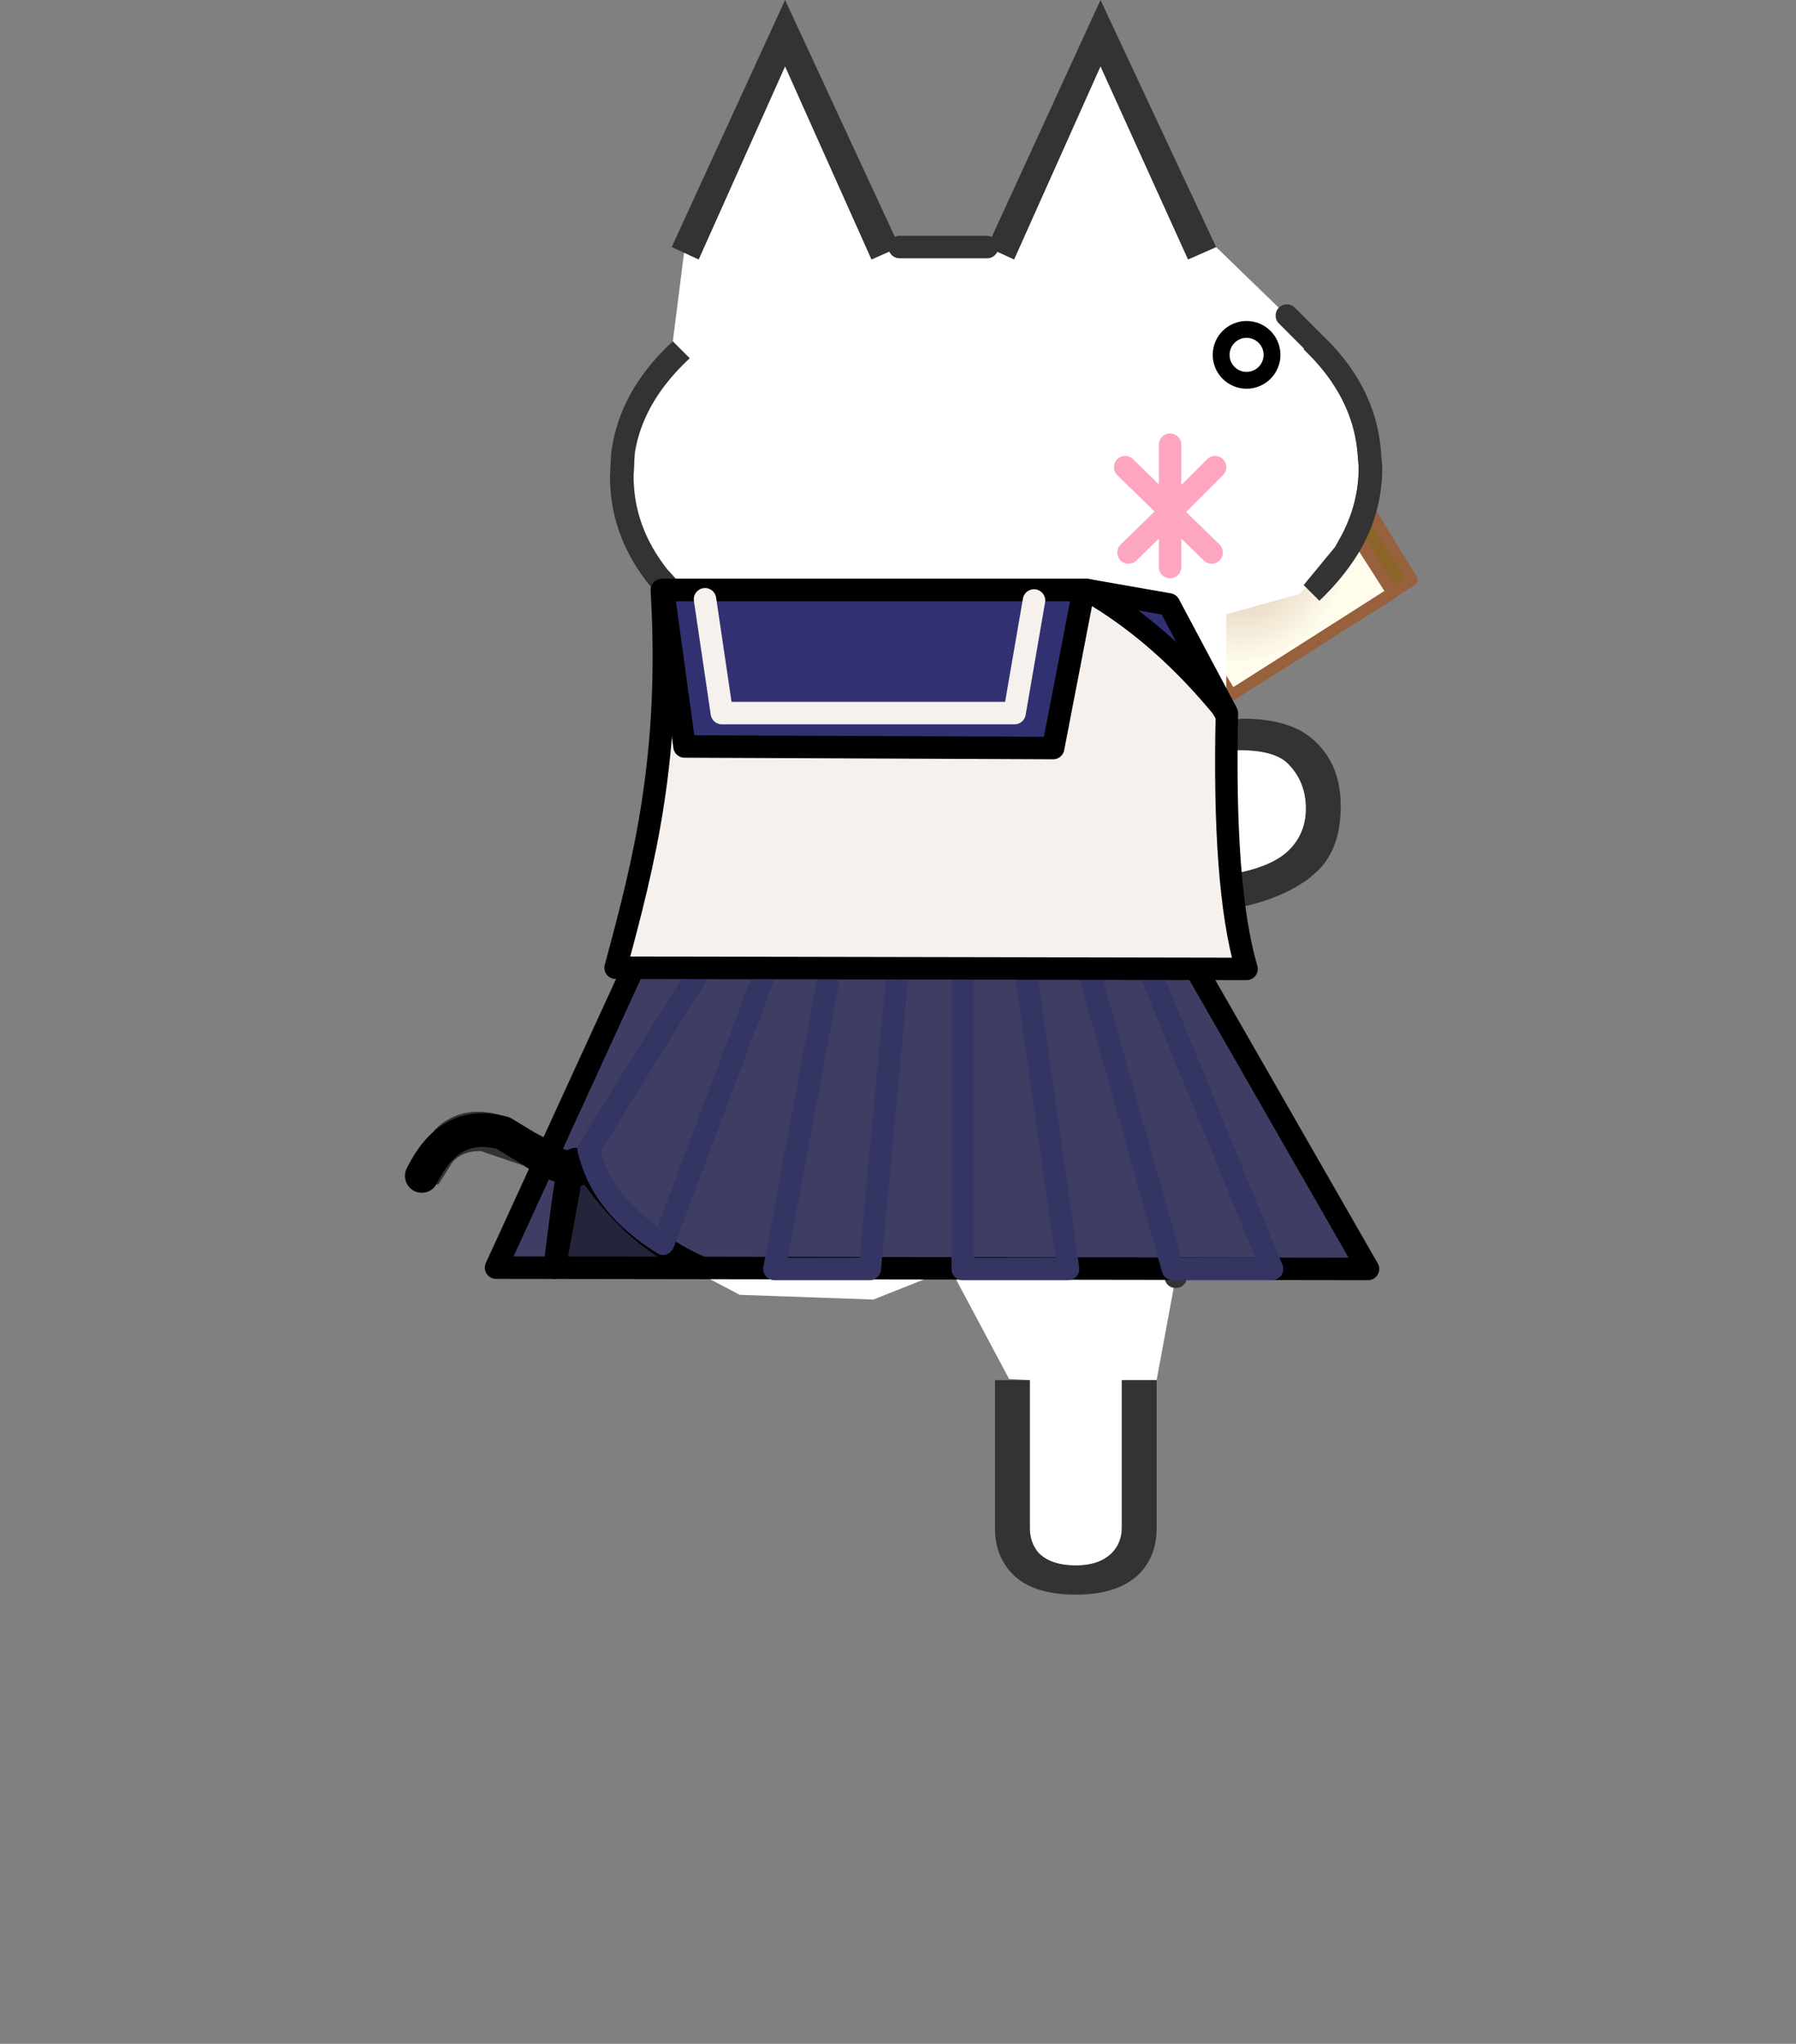 <svg width="160" height="182" xmlns="http://www.w3.org/2000/svg" xml:space="preserve" style="fill-rule:evenodd;clip-rule:evenodd;stroke-linecap:round;stroke-linejoin:round;stroke-miterlimit:1.5"><rect width="100%" height="100%" fill="#808080" stroke="none"/><path d="m114.627 38.124-3.739-.017-10.553 8.518 9.383 15.258 14.333-9.067-9.424-14.692Z" style="fill:url(#a);stroke:#98613e;stroke-width:1px"/><path d="M114.965 38.107h2.534l8.301 13.536-16.064 10.24 14.313-9.083-9.084-14.693Z" style="fill:#8b6427;stroke:#98613e;stroke-width:1px"/><path d="m87.941 22 2.4 1.1 7.7-17.2 7.8 17.2 2.5-1.1 6.3 6.1 2.2 2.2-.7.8.2.2c2.8 2.734 4.334 5.766 4.6 9.1l.1 1.2c0 2.2-.534 4.266-1.6 6.2l-.5.9-2.8 3.4.2.2-.6.6-6.5 1.8v9.4s-.534 2.7 1.2 2.7c2.066 0 3.5.4 4.3 1.2 1.066 1.066 1.6 2.4 1.6 4 0 1.466-.5 2.7-1.5 3.7-1.4 1.4-4.134 2.234-8.2 2.5l1.2 3-.1 5.5-3 2.5v24.5l-1.7 9.2h-3.1V136c0 .934-.3 1.7-.9 2.3-.734.734-1.8 1.1-3.2 1.1-1.466 0-2.566-.366-3.3-1.1-.534-.6-.8-1.366-.8-2.3v-13.1l-1.843-.105-5.224-9.796-6.869 2.724-11.898-.419-4.381-2.305L55.641 79.2c2.755-7.667 3.819-16.256 3.5-25.6l.8.7 1.5-1.4-2-2.2c-2-2.534-3-5.3-3-8.3l.1-2c.466-3.066 2.1-5.9 4.9-8.5l-1.5-1.5 1-7.9 1.3.6 7.7-17.2 7.7 17.2 2.5-1.1h7.8" style="fill:#fff"/><path d="m108.341 22-2.5 1.1-7.8-17.2-7.7 17.2-2.4-1.1 10.1-22 10.3 22m-28.2 0-2.5 1.1-7.7-17.2-7.7 17.2-1.3-.6-1.1-.5 10.1-22 10.2 22m-20.2 8.4 1.5 1.5c-2.8 2.6-4.434 5.434-4.9 8.5l-.1 2c0 3 1 5.766 3 8.3l2 2.2-1.5 1.4-.8-.7-1.2-1.4c-2.4-2.934-3.6-6.2-3.6-9.8l.1-2c.466-3.734 2.3-7.066 5.5-10m-5.1 70.6 1.4-1.9 2.5 2v.1l-2.7 3-.9.8v.1c-.934.6-2 .9-3.2.9-1.266 0-3.034-.734-5.3-2.2l-3.8-1.3c-1.2 0-2.066.366-2.6 1.1l-1.2 1.9-2.7-1.5v-.1l2.4-3.3a5.312 5.312 0 0 1 3.9-1.6c1.466 0 2.966.534 4.5 1.6 2.2 1.134 3.9 1.7 5.1 1.7.866 0 1.734-.434 2.6-1.3m33.8 21.9h3.1V136c0 .934.266 1.7.8 2.3.734.734 1.834 1.1 3.3 1.1 1.4 0 2.466-.366 3.2-1.1.6-.6.9-1.366.9-2.3v-13.1h3.1v13.2c0 1.666-.534 3.034-1.6 4.1-1.266 1.2-3.134 1.8-5.6 1.8-2.534 0-4.4-.6-5.6-1.8-1.066-1.066-1.6-2.434-1.6-4.1v-13.2m19.2-41.7-3 .1-.7-3 2.5-.1c4.066-.266 6.8-1.1 8.2-2.5 1-1 1.5-2.234 1.5-3.7 0-1.6-.534-2.934-1.6-4-.8-.8-2.234-1.2-4.3-1.2-1.734 0-3.734.4-6 1.2l-6.7 2.5-1.3-3.2 6.3-1.8 6.5-1.4 1.5-.1c2.934 0 5.1.7 6.5 2.1 1.466 1.4 2.2 3.3 2.2 5.7 0 2.466-.666 4.366-2 5.7l-.8.7c-2.134 1.6-5.066 2.6-8.8 3m8.5-28.9-.2-.2 2.8-3.4.5-.9c1.066-1.934 1.6-4 1.6-6.2l-.1-1.2c-.266-3.334-1.8-6.366-4.6-9.1l-.2-.2.7-.8h.1l.6-.7c3.4 3.134 5.234 6.734 5.5 10.8l.1 1.2c0 2.534-.6 4.9-1.8 7.1-.934 1.666-2.2 3.266-3.8 4.8l-1.2-1.2" style="fill:#333"/><path d="M87.941 22h-7.8m24.6 91.7V89.2m12.1-58.9-2.2-2.2" style="fill:none;fill-rule:nonzero;stroke:#333;stroke-width:2px;stroke-miterlimit:4"/><path d="m108.246 41.6-4.005 4 3.704 3.6m-3.704-3.6v-.1 5m0-4.9-3.704 3.6m-.301-7.6 4.005 3.9v-5.9" style="fill:none;fill-rule:nonzero;stroke:#fea5c0;stroke-width:2px;stroke-miterlimit:4"/><path d="m49.407 112.89 13.136.02-11.355-9.796-1.781 9.776Z" style="fill:#24243b;stroke:#000;stroke-width:2px;stroke-linecap:butt"/><path d="m121.87 112.999-59.327-.089c-12.871-5.542-10.782-18.725-13.136-.02l-5.215-.008 12.249-26.707h50.044l15.385 26.824Z" style="fill:#3e3e65;stroke:#000;stroke-width:2px"/><path d="M37.576 104.715c1.548-3.136 3.8-4.764 7.256-3.812l4.191 2.555c.794.356 1.562.6 2.297.699" style="fill:none;stroke:#000;stroke-width:3px;stroke-linecap:butt"/><path d="M62.486 86.175 52.443 102.36c.857 3.585 3.055 6.117 6.627 8.391l9.25-24.576h5.666l-5 26.824h8.5L80 86.175h5.761v26.824h9.392L91.32 86.175h5.602l7.564 26.824h8.834l-11-26.824" style="fill:none;stroke:#353564;stroke-width:2px"/><path d="M58.959 52.541c.875 14.77-1.577 24.273-4.118 33.634l56.209.106c-1.467-5.018-1.974-12.754-1.753-22.551l-5.234-9.43-7.234-1.759h-37.87Z" style="fill:#f6f1ed;stroke:#000;stroke-width:2px"/><path d="m59.07 52.541 1.912 13.933 32.84.141 2.719-14.074H59.07Z" style="fill:#313172;stroke:#000;stroke-width:2px"/><path d="m62.808 53.363 1.5 10.137h26.075l1.733-10.029" style="fill:none;stroke:#f6f1ed;stroke-width:2px;stroke-linecap:butt"/><path d="m104.141 53.822-7.312-1.281c4.482 2.565 8.641 6.209 12.468 10.959l-5.156-9.678Z" style="fill:#313172;stroke:#000;stroke-width:2px"/><circle id="gikopoipoi_eyes_open" cx="111.054" cy="31.6" r="2.266" style="fill:none;stroke:#000;stroke-width:1.5px;stroke-linecap:butt"/><path d="M107.798 31.7h6.3" stroke-width="3" id="gikopoipoi_eyes_closed" style="display:none" fill="none" stroke="#000" stroke-linecap="round" stroke-linejoin="round"/><defs><radialGradient id="a" cx="0" cy="0" r="1" gradientUnits="userSpaceOnUse" gradientTransform="matrix(-4.942 -7.815 -7.823 5.476 110.657 49.542)"><stop offset="0" style="stop-color:#d8c1a9;stop-opacity:1"/><stop offset="1" style="stop-color:#fffcec;stop-opacity:1"/></radialGradient></defs></svg>
